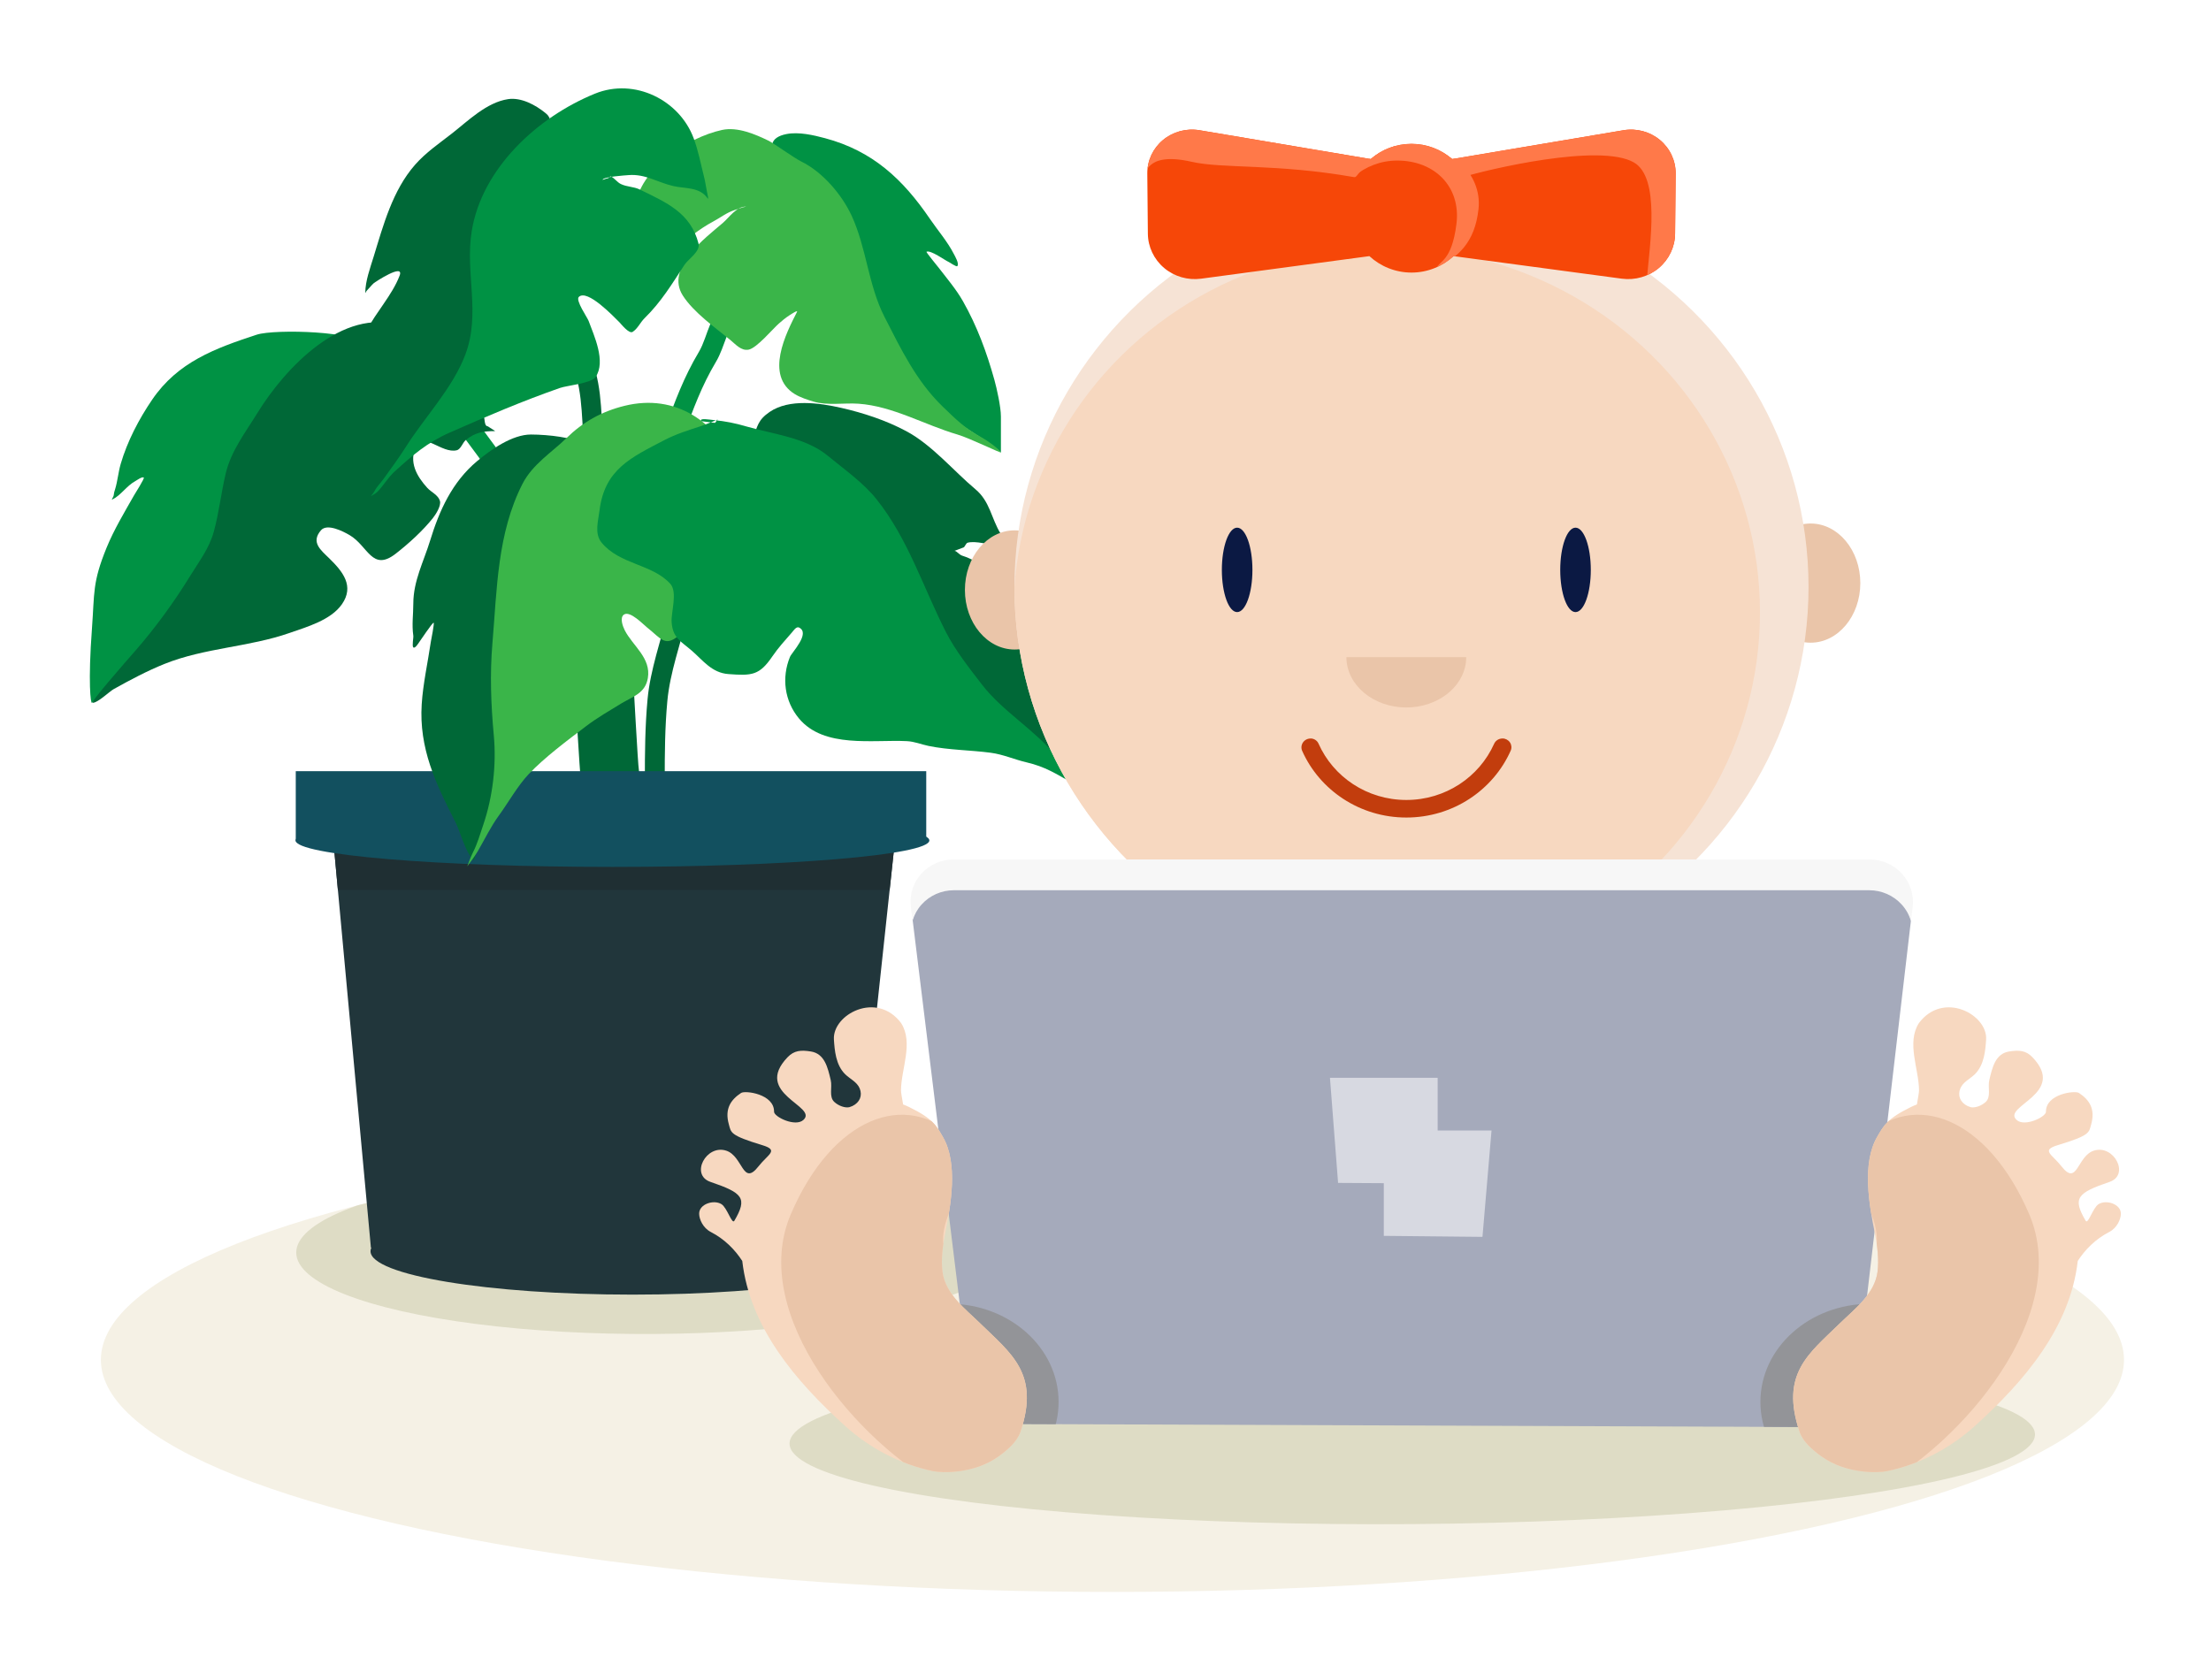 <?xml version="1.0" encoding="UTF-8" standalone="no"?>
<svg
   xmlns:dc="http://purl.org/dc/elements/1.1/"
   xmlns:cc="http://creativecommons.org/ns#"
   xmlns:rdf="http://www.w3.org/1999/02/22-rdf-syntax-ns#"
   xmlns:svg="http://www.w3.org/2000/svg"
   xmlns="http://www.w3.org/2000/svg"
   id="svg278"
   viewBox="0 0 1e3 760"
   version="1.1"
   height="760"
   width="1e3">
  <defs
     id="defs32">
    <clipPath
       id="_clip1-1">
      <ellipse
         id="ellipse2"
         ry="53.18"
         rx="243.7"
         cy="554.5"
         cx="1698" />
    </clipPath>
    <clipPath
       id="_clip2-7">
      <path
         id="path5"
         d="m1748 595c2.9-17.45 10.74-38.69 23.31-61.88 26.46-48.85 75.07-112.1 98.88-173.4 6.88-17.62 12.61-38.16 10.32-56.68-1.4-11.39-5.86-22.23-18.69-27.24-21-7.562-31.91-30.75-24.34-51.74 7.56-21 30.74-31.9 51.74-24.34 37.6 12.41 58.54 37.94 69.61 68.01 13.55 36.75 8.28 83.5-4.54 122.3-5.76 17.42-13.23 35.03-21.55 52.6-18.34 38.73-41.43 76.96-59.82 110.7-9.77 17.93-18.56 33.75-22.38 46.9 22.69-2.025 38.99-3.256 51.9-3.792 14.8-0.614 24.23-0.067 34.49-1.731 13.83-2.245 28.78-6.394 58.43-16.45 9.79-3.177 37.62-15.81 55.1-41.61 12.3-18.16 20.57-41.3 15.04-71.33-1.44-4.709 1.21-9.703 5.92-11.14s9.71 1.213 11.15 5.922c15.75 36.07 11.37 67.64 1.1 93.99-10.29 26.37-28.38 46.4-43.59 59.51 17.93-1.726 34.77-2.321 45.54-0.901 19.84 2.616 32.42 11.76 39.32 18.99 11.38 11.92 18.52 24.91 19.02 63.23 0.66 52-16.85 95.2-187.1 112.5-32.25 3.285-96.52-1.278-124.4-10.76-16.42-5.586-32.63-14.41-46.57-28.01-30.13-5.652-73.58-22.36-93.82-47.24-19.04-23.4-26.5-51.25-9.61-82.96 13.24-24.84 27.83-35.36 44.09-40.22 6.46-1.928 13.48-3.07 21.41-3.205z" />
    </clipPath>
    <clipPath
       id="_clip3-4">
      <path
         id="path8"
         d="m1628 466.6c-0.39 1.475-4.26 8.606-5.97 10.24-1.15 1.094-6.61 5.521-7.6 5.975-5.16 2.357-10.99 2.825-16.56 2.041-3.05-0.429-6.04-1.226-8.92-2.308-2.13-0.801-4.2-1.76-6.2-2.859-1.52-0.84-3-1.763-4.42-2.762-1.16-0.808-2.27-1.667-3.35-2.575-0.9-0.761-1.77-1.556-2.6-2.386-4.46-4.42-8.06-9.919-9.48-16.1-0.29-1.262-0.49-2.546-0.6-3.837-0.1-1.265-0.11-2.538-0.04-3.805 0.05-0.924 0.15-1.845 0.3-2.76 1.06-6.821 4.45-13.09 8.71-18.44 0.79-0.995 1.62-1.963 2.47-2.904 1.11-1.218 2.27-2.391 3.47-3.52 1.53-1.44 3.12-2.809 4.78-4.104 2.11-1.655 4.32-3.191 6.6-4.597 2.99-1.835 6.11-3.455 9.37-4.759 1.23-0.496 2.49-0.945 3.77-1.316 1.02-0.297 2.06-0.549 3.11-0.754 5.72-1.118 11.88-0.862 17.23 1.592 1.11 0.506 2.16 1.107 3.17 1.786 1.17 0.788 2.29 1.661 3.29 2.651 0.53 0.519 1.03 1.074 1.44 1.689 0.21 0.316 3.58-3.035 3.94-3.393 4.22-4.224 13.79-5.772 17.82-0.405 9.71 12.95-12.54 17.06-10.94 21.87 2.89 8.653 18.16 19.43 25.54 23.12 2.88 1.441 19.97 8.692 19.25 11.55-1.48 5.927-21.61 12.26-29.4 10.7-7.38-1.476-14.5-5.72-21.46-8.506-0.72-0.285-5.11-1.738-6.71-1.155z" />
    </clipPath>
    <clipPath
       id="_clip4-0">
      <path
         id="path11"
         d="m1628 466.6c-0.39 1.475-4.26 8.606-5.97 10.24-1.15 1.094-6.61 5.521-7.6 5.975-5.16 2.357-10.99 2.825-16.56 2.041-3.05-0.429-6.04-1.226-8.92-2.308-2.13-0.801-4.2-1.76-6.2-2.859-1.52-0.84-3-1.763-4.42-2.762-1.16-0.808-2.27-1.667-3.35-2.575-0.9-0.761-1.77-1.556-2.6-2.386-4.46-4.42-8.06-9.919-9.48-16.1-0.29-1.262-0.49-2.546-0.6-3.837-0.1-1.265-0.11-2.538-0.04-3.805 0.05-0.924 0.15-1.845 0.3-2.76 1.06-6.821 4.45-13.09 8.71-18.44 0.79-0.995 1.62-1.963 2.47-2.904 1.11-1.218 2.27-2.391 3.47-3.52 1.53-1.44 3.12-2.809 4.78-4.104 2.11-1.655 4.32-3.191 6.6-4.597 2.99-1.835 6.11-3.455 9.37-4.759 1.23-0.496 2.49-0.945 3.77-1.316 1.02-0.297 2.06-0.549 3.11-0.754 5.72-1.118 11.88-0.862 17.23 1.592 1.11 0.506 2.16 1.107 3.17 1.786 1.17 0.788 2.29 1.661 3.29 2.651 0.53 0.519 1.03 1.074 1.44 1.689 0.21 0.316 3.58-3.035 3.94-3.393 4.22-4.224 13.79-5.772 17.82-0.405 9.71 12.95-12.54 17.06-10.94 21.87 2.89 8.653 18.16 19.43 25.54 23.12 2.88 1.441 19.97 8.692 19.25 11.55-1.48 5.927-21.61 12.26-29.4 10.7-7.38-1.476-14.5-5.72-21.46-8.506-0.72-0.285-5.11-1.738-6.71-1.155z" />
    </clipPath>
    <clipPath
       id="_clip5-2">
      <path
         id="path14"
         d="m1844 120.4c-4.31-1.464-10.22-3.075-17.36-2.908-6.12 0.143-11.53 2.118-16.93 5.2-2.24 1.284-4.76 2.28-6.69 4.054-6.75 6.188-11.54 16.25-11.99 25.12-0.7 13.63 0.21 19.97 1.48 23.52 0.42 1.177 3.01 4.065 4.07 4.772 1.41 0.941 5.38 1.127 6.84 0.862 5.7-1.038 7.85-2.594 15.81-5.18 17.2-5.589 23.68-10.87 33.76-23 4.65-5.602 17.22-6.162 15.93-10.09-2.48-7.523-12.06-17.97-24.92-22.34z" />
    </clipPath>
    <clipPath
       id="_clip6-8">
      <ellipse
         id="ellipse17"
         ry="10.93"
         rx="10.87"
         cy="131.7"
         cx="1802" />
    </clipPath>
    <clipPath
       id="_clip7-0">
      <ellipse
         id="ellipse20"
         ry="8.037"
         rx="1.97"
         cy="113.2"
         cx="1878" />
    </clipPath>
    <clipPath
       id="_clip8-3">
      <ellipse
         id="ellipse23"
         ry="10.93"
         rx="10.87"
         cy="131.7"
         cx="1802" />
    </clipPath>
    <clipPath
       id="_clip9-7">
      <ellipse
         id="ellipse26"
         ry="8.037"
         rx="1.97"
         cy="113.2"
         cx="1878" />
    </clipPath>
    <clipPath
       id="_clip2">
      <path
         id="path29"
         d="m284.6 372h-40.29l2.689 28.16h34.48z" />
    </clipPath>
    <clipPath
       id="_clip1">
      <ellipse
         id="ellipse5"
         ry="54.838"
         rx="237.279"
         cy="552.947"
         cx="667.355" />
    </clipPath>
    <clipPath
       id="_clip2-6">
      <path
         id="path38"
         d="m 284.565,372.039 h -40.293 l 2.689,28.156 h 34.478 z" />
    </clipPath>
    <clipPath
       id="_clip3">
      <ellipse
         cx="800.667"
         cy="228.346"
         rx="63.964"
         ry="53.249"
         id="ellipse106" />
    </clipPath>
    <clipPath
       id="_clip4">
      <path
         d="M 500.029,361.998 557.2,352.15 c 4.35,-0.749 8.808,0.47 12.17,3.33 3.362,2.859 5.283,7.063 5.242,11.476 -0.06,6.55 -0.128,13.961 -0.188,20.506 -0.041,4.499 -2.015,8.762 -5.419,11.704 -3.404,2.941 -7.908,4.277 -12.365,3.666 l -56.154,-7.698 c -3.728,3.49 -8.655,5.614 -14.054,5.614 -5.398,0 -10.325,-2.124 -14.053,-5.614 l -56.154,7.698 c -4.457,0.611 -8.962,-0.725 -12.365,-3.666 -3.404,-2.942 -5.378,-7.205 -5.419,-11.704 -0.06,-6.545 -0.128,-13.956 -0.188,-20.506 -0.041,-4.413 1.879,-8.617 5.242,-11.476 3.362,-2.86 7.82,-4.079 12.17,-3.33 l 57.171,9.848 c 3.67,-3.243 8.416,-5.199 13.596,-5.199 5.181,0 9.926,1.956 13.597,5.199 z"
         id="path137" />
    </clipPath>
    <clipPath
       id="_clip5">
      <path
         d="m 401.188,661.454 c 0.15,-1.37 0.418,-2.65 0.791,-3.742 0.715,-2.096 1.744,-3.296 2.826,-3.296 h 80.147 c 1.089,0 2.126,1.204 2.848,3.308 0.387,1.126 0.663,2.451 0.813,3.871 l -5.193,117.318 -76.807,-0.775 z"
         id="path158" />
    </clipPath>
    <clipPath
       id="_clip6">
      <path
         d="m 762.994,796.67 c 0.441,-2.5 0.705,-4.21 0.705,-4.763 0,-7.271 -4.252,-16.253 -0.047,-23.011 8.14,-11.119 22.974,-2.93 22.442,5.602 -0.232,3.527 -0.566,8.656 -3.773,11.864 -1.576,1.576 -3.954,2.636 -4.833,4.833 -0.971,2.426 -0.052,4.782 2.426,6.008 0.361,0.132 0.71,0.267 1.047,0.401 1.453,0.312 3.61,-0.473 5.014,-1.812 1.853,-1.765 0.615,-4.983 1.179,-7.426 0.998,-4.325 2.032,-9.02 6.599,-9.781 3.344,-0.557 5.625,-0.365 7.793,1.943 11.753,12.509 -10.339,16.722 -5.263,21.429 2.688,2.493 9.806,-1.058 9.785,-2.803 -0.073,-6.082 9.651,-7.332 11.004,-6.418 3.399,2.296 5.564,5.396 4.087,10.734 -0.766,2.766 -0.208,3.716 -11.114,7.078 -5.763,1.776 -1.987,3.053 1.247,7.285 5.296,6.927 5.135,-3.524 10.743,-5.392 6.683,-2.226 12.151,8.261 5.247,10.671 -10.822,3.778 -12.396,5.506 -7.96,13.261 0.802,1.402 2.387,-4.442 4.312,-5.672 2.566,-1.64 7.488,-0.031 7.443,3.289 -0.027,1.907 -1.295,4.839 -3.872,6.204 -4.673,2.475 -8.038,6.017 -10.52,9.901 -2.528,22.628 -17.75,41.031 -34.369,56.372 -8.236,7.602 -18.337,13.038 -29.3,15.388 -2.933,0.628 -13.653,1.041 -21.922,-5.059 -2.924,-2.157 -6.159,-4.982 -7.278,-8.391 -6.51,-19.818 3.091,-26.629 13.391,-36.929 4.886,-4.886 11.69,-10.052 12.647,-17.707 0.505,-4.037 -0.079,-9.035 -0.843,-12.858 -2.011,-10.056 -4.375,-24.121 0.673,-33.092 2.233,-3.969 3.413,-6.334 11.327,-10.281 0.664,-0.332 1.326,-0.62 1.983,-0.868 z"
         id="path185" />
    </clipPath>
    <clipPath
       id="_clip7">
      <path
         d="m 762.994,796.67 c 0.441,-2.5 0.705,-4.21 0.705,-4.763 0,-7.271 -4.252,-16.253 -0.047,-23.011 8.14,-11.119 22.974,-2.93 22.442,5.602 -0.232,3.527 -0.566,8.656 -3.773,11.864 -1.576,1.576 -3.954,2.636 -4.833,4.833 -0.971,2.426 -0.052,4.782 2.426,6.008 0.361,0.132 0.71,0.267 1.047,0.401 1.453,0.312 3.61,-0.473 5.014,-1.812 1.853,-1.765 0.615,-4.983 1.179,-7.426 0.998,-4.325 2.032,-9.02 6.599,-9.781 3.344,-0.557 5.625,-0.365 7.793,1.943 11.753,12.509 -10.339,16.722 -5.263,21.429 2.688,2.493 9.806,-1.058 9.785,-2.803 -0.073,-6.082 9.651,-7.332 11.004,-6.418 3.399,2.296 5.564,5.396 4.087,10.734 -0.766,2.766 -0.208,3.716 -11.114,7.078 -5.763,1.776 -1.987,3.053 1.247,7.285 5.296,6.927 5.135,-3.524 10.743,-5.392 6.683,-2.226 12.151,8.261 5.247,10.671 -10.822,3.778 -12.396,5.506 -7.96,13.261 0.802,1.402 2.387,-4.442 4.312,-5.672 2.566,-1.64 7.488,-0.031 7.443,3.289 -0.027,1.907 -1.295,4.839 -3.872,6.204 -4.673,2.475 -8.038,6.017 -10.52,9.901 -2.528,22.628 -17.75,41.031 -34.369,56.372 -8.236,7.602 -18.337,13.038 -29.3,15.388 -2.933,0.628 -13.653,1.041 -21.922,-5.059 -2.924,-2.157 -6.159,-4.982 -7.278,-8.391 -6.51,-19.818 3.091,-26.629 13.391,-36.929 4.886,-4.886 11.69,-10.052 12.647,-17.707 0.505,-4.037 -0.079,-9.035 -0.843,-12.858 -2.011,-10.056 -4.375,-24.121 0.673,-33.092 2.233,-3.969 3.413,-6.334 11.327,-10.281 0.664,-0.332 1.326,-0.62 1.983,-0.868 z"
         id="path198" />
    </clipPath>
  </defs>
  <g
     id="g1394"
     style="clip-rule:evenodd;fill-rule:evenodd;stroke-linejoin:round;stroke-miterlimit:2"
     transform="matrix(1.355,0,0,1.325,26.182,-5.401)">
    <g
       id="g18"
       transform="matrix(1.423,0,0,1.445,-597.647,-330.658)">
      <ellipse
         id="ellipse3"
         style="fill:#f5f1e5"
         ry="54.838"
         rx="237.279"
         cy="552.947"
         cx="667.355" />
      <clipPath
         id="clipPath1421">
        <ellipse
           id="ellipse1419"
           ry="54.838"
           rx="237.279"
           cy="552.947"
           cx="667.355" />
      </clipPath>
      <g
         id="g16"
         clip-path="url(#_clip1)">
        <g
           id="g10"
           transform="matrix(0.46,-0.003,0.006,0.794,249.514,80.578)">
          <ellipse
             id="ellipse8"
             style="fill:#dedcc5"
             ry="24.875"
             rx="182.587"
             cy="564.875"
             cx="667.355" />
        </g>
        <g
           id="g14"
           transform="matrix(0.8,-0.006,0.006,0.808,200.41,119.243)">
          <ellipse
             id="ellipse12"
             style="fill:#dedcc5"
             ry="24.875"
             rx="182.587"
             cy="564.875"
             cx="667.355" />
        </g>
      </g>
    </g>
    <g
       transform="matrix(1.895,0,0,1.895,-253.979,-556.642)"
       id="Layer2">
      <g
         id="g26"
         transform="translate(-33.961,97.815)">
        <g
           id="g22"
           transform="translate(2.328,-0.761)">
          <path
             id="path20"
             style="fill:#006837"
             d="m 256.545,320.075 c -0.14,-1.096 0.07,-2.245 0.674,-3.27 1.17,-1.989 2.814,-2.444 4.073,-2.54 1.066,-0.081 4.06,-0.129 5.3,3.493 0.028,0.084 0.231,0.698 0.307,1.783 0.192,2.74 0.898,16.902 1.107,18.145 0.475,2.821 -1.43,5.497 -4.251,5.972 -2.821,0.474 -5.496,-1.431 -5.971,-4.251 -0.221,-1.313 -1.023,-16.251 -1.225,-19.142 z" />
        </g>
        <path
           id="path24"
           style="fill:#006837"
           d="m 278.436,295.522 c -0.063,-0.753 0.37,-1.489 1.11,-1.776 0.9,-0.35 1.915,0.096 2.265,0.996 0.107,0.274 0.197,0.79 0.062,1.454 -0.171,0.844 -0.83,2.44 -0.904,2.887 -0.568,3.407 -1.366,6.637 -2.138,9.985 -1.158,5.018 -3.023,10.147 -3.491,15.289 -0.435,4.784 -0.463,9.496 -0.463,14.189 0,0.966 -0.784,1.75 -1.75,1.75 -0.966,0 -1.75,-0.784 -1.75,-1.75 0,-4.798 0.033,-9.615 0.477,-14.506 0.482,-5.298 2.373,-10.589 3.566,-15.759 0.757,-3.277 1.54,-6.439 2.096,-9.773 0.051,-0.302 0.303,-1.047 0.566,-1.816 0.137,-0.401 0.305,-0.993 0.354,-1.17 z" />
      </g>
      <g
         id="g53"
         transform="translate(-33.961,97.815)">
        <g
           id="g30"
           transform="matrix(3.221,0,0,0.448,-585.574,170.347)">
          <rect
             id="rect28"
             style="fill:#12505f"
             height="28.157"
             width="34.478"
             y="372.039"
             x="246.961" />
        </g>
        <g
           id="g34"
           transform="matrix(1.338,0,0,0.469,-326.134,199.859)">
          <ellipse
             id="ellipse32"
             style="fill:#21363b"
             ry="16.663"
             rx="34.497"
             cy="476.875"
             cx="444.951" />
        </g>
        <g
           id="g47"
           transform="matrix(2.454,0,0,2.597,-382.919,-616.429)">
          <path
             id="path36"
             style="fill:#21363b"
             d="m 284.565,372.039 h -40.293 l 2.689,28.156 h 34.478 z" />
          <clipPath
             id="clipPath1440">
            <path
               id="path1438"
               d="m 284.565,372.039 h -40.293 l 2.689,28.156 h 34.478 z" />
          </clipPath>
          <g
             id="g45"
             clip-path="url(#_clip2-6)">
            <g
               id="g43"
               transform="matrix(0.879,0,0,0.203,-61.094,245.529)">
              <rect
                 id="rect41"
                 style="fill:#1f2f33"
                 height="52.298"
                 width="45.834"
                 y="587.345"
                 x="347.362" />
            </g>
          </g>
        </g>
        <g
           id="g51"
           transform="matrix(1.397,0,0,0.229,-276.042,215.553)">
          <ellipse
             id="ellipse49"
             style="fill:#12505f"
             ry="20.842"
             rx="39.955"
             cy="584.907"
             cx="387.768" />
        </g>
      </g>
      <g
         id="g81"
         transform="translate(-33.961,97.815)">
        <path
           id="path55"
           style="fill:#009244"
           d="m 285.198,252.979 c -0.985,0.85 -1.715,2.101 -2.302,3.52 -0.683,1.648 -1.169,3.55 -1.99,4.957 -2.692,4.615 -4.244,8.972 -6.017,13.936 -0.324,0.909 0.15,1.911 1.06,2.236 0.909,0.325 1.912,-0.15 2.236,-1.059 1.698,-4.753 3.167,-8.931 5.744,-13.349 0.761,-1.303 1.291,-2.978 1.88,-4.562 0.443,-1.191 0.881,-2.343 1.677,-3.03 0.731,-0.632 0.812,-1.738 0.181,-2.469 -0.632,-0.731 -1.738,-0.812 -2.469,-0.18 z" />
        <path
           id="path57"
           style="fill:#006837"
           d="m 258.559,260.734 c -0.014,-0.061 -0.025,-0.124 -0.032,-0.187 -0.113,-0.959 0.575,-1.829 1.534,-1.942 0.503,-0.058 1.578,0.012 1.921,1.336 0.059,0.228 0.071,1.544 0.072,1.792 0.126,1.101 0.366,2.264 0.65,3.329 1.431,5.364 0.82,11.02 1.907,16.455 0.19,0.947 -0.426,1.87 -1.373,2.059 -0.947,0.19 -1.869,-0.425 -2.059,-1.372 -1.072,-5.364 -0.445,-10.948 -1.856,-16.24 -0.333,-1.249 -0.611,-2.615 -0.754,-3.903 -0.013,-0.111 -0.011,-1.021 -0.01,-1.327 z m 0.527,0.902 c 0.424,0.409 0.913,0.501 1.382,0.446 -0.523,0.061 -1.021,-0.116 -1.382,-0.446 z" />
        <path
           id="path59"
           style="fill:#009244"
           d="m 236.282,273.559 c -0.793,-0.432 -1.133,-1.409 -0.76,-2.248 0.308,-0.691 0.783,-0.937 1.159,-1.055 0.42,-0.132 0.87,-0.126 1.337,0.094 0.216,0.102 0.485,0.283 0.732,0.589 0.135,0.166 0.437,0.656 0.553,0.845 1.449,0.927 2.468,2.212 3.494,3.649 2.839,3.975 5.692,7.564 7.501,12.268 0.368,0.955 0.682,2.393 1.081,3.775 0.292,1.014 0.576,2.019 1.111,2.554 0.683,0.683 0.683,1.792 0,2.475 -0.683,0.683 -1.792,0.683 -2.475,0 -0.722,-0.722 -1.303,-1.887 -1.739,-3.21 -0.499,-1.516 -0.828,-3.256 -1.245,-4.338 -1.697,-4.415 -4.417,-7.759 -7.082,-11.489 -0.785,-1.099 -1.512,-2.126 -2.651,-2.81 -0.239,-0.143 -0.496,-0.368 -0.726,-0.667 -0.082,-0.108 -0.191,-0.274 -0.29,-0.432 z m 2.375,-0.699 -0.005,0.01 z m 0.028,-0.052 c 0.012,-0.023 0.023,-0.047 0.034,-0.073 z" />
        <path
           id="path61"
           style="fill:#006837"
           d="m 262.693,277.945 c 0.871,0.284 -2.912,-0.604 -6.329,-1.175 -1.448,-0.242 -3.504,-0.405 -5.055,-0.405 -3.292,0 -7.069,2.73 -9.495,4.809 -4.396,3.768 -6.639,8.895 -8.262,14.304 -1.129,3.764 -2.959,7.277 -2.959,11.344 0,1.992 -0.285,3.804 0,5.796 0.051,0.355 -0.257,1.84 0,2.096 0.288,0.289 0.914,-0.766 0.986,-0.863 0.254,-0.338 2.341,-3.576 2.59,-3.576 0.182,0 -0.465,3.257 -0.493,3.453 -0.523,3.655 -1.374,7.546 -1.603,11.221 -0.498,7.956 2.456,14.283 5.918,21.209 0.932,1.863 1.754,5.453 3.207,6.905 0.147,0.148 0.36,-0.947 0.369,-0.986 0.181,-0.722 0.407,-1.307 0.74,-1.973 0.893,-1.785 1.47,-3.791 2.097,-5.672 2.155,-6.466 3.452,-12.734 3.452,-19.606 0,-6.456 -1.016,-12.85 -1.726,-19.237 -0.573,-5.16 1.238,-12.062 2.589,-17.016 0.77,-2.822 2.545,-5.011 4.563,-7.029 0.562,-0.562 9.411,-3.599 9.411,-3.599 z" />
        <path
           id="path63"
           style="fill:#3ab549"
           d="m 267.74,286.238 c -0.153,-0.04 2.387,-0.872 2.929,-0.872 2.443,0 4.352,0.095 6.658,0.864 2.445,0.815 4.559,3.325 6.289,5.055 0.219,0.219 1.126,2.705 1.356,2.59 1.241,-0.62 2.223,-3.664 2.713,-4.809 1.004,-2.342 0.567,-4.781 -0.37,-7.029 -3.289,-7.895 -10.469,-13.105 -19.483,-10.851 -4.077,1.019 -7.38,2.942 -10.234,5.795 -2.592,2.592 -6.004,4.733 -7.769,8.262 -4.46,8.92 -4.492,19.016 -5.302,28.731 -0.463,5.561 -0.258,11.094 0.247,16.647 0.475,5.229 -0.184,11.033 -1.85,16.03 -0.574,1.723 -1.023,3.403 -1.85,5.056 -0.396,0.792 -0.986,2.466 -0.986,2.466 0,0 1.306,-1.762 1.849,-2.713 1.209,-2.114 2.28,-4.424 3.7,-6.412 1.708,-2.391 3.317,-5.384 5.302,-7.522 2.806,-3.021 6.848,-6.093 10.111,-8.631 1.917,-1.491 4.123,-2.793 6.166,-4.069 1.983,-1.24 4.224,-1.791 4.686,-4.563 0.608,-3.648 -2.654,-5.801 -4.07,-8.632 -0.324,-0.648 -0.938,-2.293 -0.123,-2.836 1.077,-0.718 3.416,1.821 4.069,2.343 2.517,2.014 3.203,3.827 6.042,0.987 0.396,-0.395 0.889,-0.791 1.234,-1.233 0.753,-0.968 1.366,-1.956 1.849,-3.083 1.036,-2.417 3.757,-6.799 3.083,-9.495 -0.543,-2.174 -3.157,-5.146 -5.056,-6.412 -2.36,-1.574 -5.738,-4.05 -8.385,-4.932 -0.451,-0.151 -2.272,0.194 -2.589,-0.124 -0.224,-0.223 -1.373,-1.356 -0.124,-1.356" />
        <path
           id="path65"
           style="fill:#009244"
           d="m 334.092,273.118 c 0,-1.699 -0.703,-4.971 -1.152,-6.618 -1.344,-4.929 -3.048,-9.678 -5.549,-14.18 -1.166,-2.099 -2.812,-4.079 -4.193,-5.919 -0.2,-0.267 -2.324,-2.907 -2.219,-2.96 0.743,-0.371 3.259,1.556 3.946,1.85 0.147,0.063 1.313,0.906 1.479,0.74 0.412,-0.412 -0.439,-1.865 -0.616,-2.22 -1.095,-2.191 -2.841,-4.261 -4.193,-6.289 -4.771,-7.157 -10.086,-12.257 -18.496,-14.55 -2.026,-0.553 -4.618,-1.173 -6.782,-0.74 -2.901,0.58 -3.308,2.437 -1.233,4.809 2.737,3.128 6.988,4.614 9.495,7.892 5.039,6.589 6.5,16.354 8.631,24.169 0.332,1.217 1.194,2.174 1.85,3.206 2.749,4.32 6.498,7.146 10.235,10.851 1.902,1.886 6.608,4.325 8.797,6.441" />
        <path
           id="path67"
           style="fill:#3ab549"
           d="m 298.906,227.164 c -1.165,-0.582 -4.958,-3.342 -5.672,-3.699 -2.363,-1.182 -5.522,-2.582 -8.262,-1.973 -6.127,1.362 -14.602,7.055 -15.29,13.934 -0.265,2.649 -0.065,10.396 4.439,9.495 1.159,-0.232 1.722,-1.422 2.59,-2.096 2.187,-1.701 4.221,-3.48 6.658,-4.809 1.324,-0.722 2.383,-1.617 3.823,-2.097 0.495,-0.165 0.985,-0.328 1.48,-0.493 0.16,-0.053 0.662,-0.123 0.493,-0.123 -1.695,0 -2.954,1.983 -4.069,2.959 -3.075,2.691 -10.151,8.076 -7.029,13.071 1.893,3.028 5.675,5.757 8.385,8.015 0.885,0.738 1.882,1.991 3.206,1.726 1.441,-0.288 4.241,-3.73 5.303,-4.685 0.623,-0.561 1.152,-1.015 1.849,-1.48 0.413,-0.275 1.579,-1.061 1.357,-0.617 -1.915,3.829 -5.735,11.445 -0.37,14.798 0.931,0.582 2.279,1.041 3.329,1.356 2.43,0.729 5.363,0.189 7.892,0.37 6.008,0.429 11.646,3.818 17.417,5.549 2.239,0.672 7.862,3.516 7.652,3.213 -0.447,-0.644 -1.945,-1.868 -3.542,-2.783 -2.858,-1.637 -4.148,-2.928 -6.73,-5.486 -4.628,-4.585 -7.321,-10.326 -10.235,-16.153 -2.855,-5.711 -3.163,-12.459 -5.795,-18.25 -1.714,-3.771 -5.101,-7.853 -8.879,-9.742 z" />
        <path
           id="path69"
           style="fill:#009244"
           d="m 221.267,260.204 c 0.201,-2.411 -15.049,-2.901 -18.262,-1.824 -7.373,2.472 -13.895,4.929 -18.407,11.696 -2.348,3.522 -4.386,7.523 -5.548,11.591 -0.428,1.496 -0.541,3.077 -0.987,4.563 -0.175,0.584 -0.172,0.515 -0.247,1.109 -0.032,0.258 -0.479,0.857 -0.246,0.74 1.536,-0.768 2.5,-2.457 4.069,-3.329 0.228,-0.127 1.22,-0.876 1.48,-0.617 0.154,0.155 -1.564,2.914 -1.727,3.206 -1.672,3.011 -3.528,6.171 -4.809,9.372 -2.547,6.368 -2.125,8.145 -2.594,14.597 -0.713,9.796 -0.222,13.616 0,13.394 1.047,-1.047 3.668,-3.486 4.567,-4.686 1.767,-2.355 3.743,-4.679 5.673,-6.905 3.114,-3.593 6.819,-6.562 9.618,-10.481 5.03,-7.043 9.308,-14.626 13.934,-21.949 3.1,-4.909 12.987,-14.492 13.486,-20.477 z" />
        <path
           id="path71"
           style="fill:#006837"
           d="m 243.72,274.889 c -0.708,-0.05 -0.444,-1.36 -0.796,-1.977 -1.14,-1.995 -2.526,-3.935 -4.069,-5.672 -1.422,-1.599 -4.237,-2.135 -6.166,-2.836 -2.373,-0.863 -2.018,-6.861 -4.403,-7.656 -10.098,-3.366 -20.247,7.555 -25.191,15.794 -2.08,3.466 -4.609,6.777 -5.549,10.852 -0.801,3.472 -1.179,7.039 -2.096,10.481 -0.802,3.006 -2.609,5.374 -4.193,8.015 -2.806,4.676 -6.184,9.414 -9.741,13.564 -1.71,1.995 -7.925,9.248 -7.399,9.248 0.913,0 2.913,-2.016 3.699,-2.466 2.876,-1.643 5.933,-3.307 9.002,-4.562 7.038,-2.88 14.858,-3.017 21.949,-5.549 3.087,-1.103 7.295,-2.316 9.248,-5.179 2.236,-3.278 0.149,-5.894 -2.219,-8.262 -1.519,-1.519 -3.286,-2.888 -1.48,-5.056 1.088,-1.305 3.914,0.179 5.056,0.863 3.261,1.957 3.956,6.676 8.138,3.33 2.314,-1.851 4.721,-4.08 6.536,-6.412 0.486,-0.626 1.484,-2.202 1.233,-3.083 -0.308,-1.078 -1.538,-1.576 -2.22,-2.343 -1.878,-2.113 -3.303,-4.672 -1.973,-7.522 1.255,-2.688 4.528,1.396 7.152,0.74 0.733,-0.183 1.04,-1.38 1.603,-1.85 1.657,-1.381 3.104,-1.603 5.179,-1.603" />
        <path
           id="path73"
           style="fill:#006837"
           d="m 327.491,296.717 c 0.26,-0.068 0.416,-0.782 0.763,-0.869 1.398,-0.35 3.734,0.327 5.179,0.616 0.879,0.176 1.898,0.514 2.713,0.864 0.356,0.152 0.986,0.616 0.986,0.616 0,0 -0.508,-0.878 -0.863,-1.233 -0.872,-0.872 -1.561,-1.368 -2.219,-2.466 -1.665,-2.774 -1.87,-5.813 -4.44,-8.015 -3.905,-3.348 -7.634,-7.987 -12.207,-10.482 -3.542,-1.931 -7.546,-3.287 -11.468,-4.192 -3.798,-0.877 -9.131,-1.673 -12.578,0.74 -2.121,1.485 -2.131,2.6 -2.959,4.809 -0.188,0.502 -1.242,0.977 -0.863,1.356 0.383,0.384 1.705,0.466 2.219,0.74 2.578,1.375 5.452,2.426 7.855,4.09 2.49,1.724 4.093,4.831 5.586,7.378 1.968,3.357 2.68,7.215 4.563,10.604 2.232,4.018 5.35,7.366 8.138,10.975 1.803,2.333 3.197,4.923 5.302,7.029 2.28,2.279 4.386,4.889 6.906,6.905 2.654,2.123 5.952,3.486 8.385,5.919 1.633,1.633 3.285,3.21 5.179,4.562 0.837,0.599 2.205,1.131 2.836,1.973 0.634,0.845 2.6,3.453 3.823,3.453 0.452,0 -0.038,-0.906 0,-1.357 0.063,-0.762 0.123,-1.455 0.123,-2.219 0,-3.933 -0.449,-8.028 -0.863,-11.961 -1.028,-9.766 -8.853,-15.987 -14.921,-22.812 -2.221,-2.499 -4.159,-4.469 -7.398,-5.549 -0.544,-0.181 -0.97,-0.863 -1.357,-0.863" />
        <path
           id="path75"
           style="fill:#009244"
           d="m 281.315,273.96 c -0.43,-0.638 1.535,-0.261 2.301,-0.185 1.939,0.194 3.667,0.546 5.549,1.11 4.688,1.407 10.511,1.989 14.427,5.302 2.97,2.513 6.245,4.824 8.632,7.892 5.556,7.143 8.215,15.938 12.207,23.922 1.643,3.285 4.091,6.441 6.289,9.372 3.686,4.914 9.431,8.232 13.194,13.071 1.091,1.401 2.633,2.673 4.07,3.699 0.138,0.099 2.428,2.054 2.343,2.096 -0.85,0.425 -3.033,-0.721 -3.7,-1.11 -2.853,-1.664 -4.764,-2.925 -8.015,-3.699 -2.113,-0.503 -4.116,-1.43 -6.289,-1.726 -3.615,-0.493 -7.419,-0.485 -10.974,-1.233 -1.316,-0.277 -2.456,-0.795 -3.823,-0.863 -6.008,-0.301 -14.573,1.329 -18.99,-4.07 -2.578,-3.152 -3.09,-7.378 -1.603,-11.097 0.337,-0.843 3.664,-4.272 1.603,-5.303 -0.487,-0.244 -1.001,0.594 -1.233,0.863 -1.186,1.385 -2.424,2.774 -3.452,4.316 -2.296,3.444 -3.588,3.528 -7.769,3.206 -2.908,-0.223 -4.46,-2.457 -6.412,-4.192 -1.947,-1.731 -3.382,-2.278 -3.576,-5.179 -0.118,-1.774 1.093,-5.399 -0.246,-6.906 -3.176,-3.572 -8.883,-3.427 -12.085,-7.398 -1.318,-1.636 -0.594,-3.925 -0.37,-5.796 0.893,-7.442 5.562,-9.551 11.468,-12.701 2.006,-1.069 4.141,-1.75 6.289,-2.466 1.05,-0.35 3.083,-1.233 3.083,-1.233 0,0 -0.358,0.391 -0.494,0.617" />
        <path
           id="path77"
           style="fill:#006837"
           d="m 254.58,220.506 c -0.078,-0.014 0.007,-0.992 -0.018,-1.113 -0.084,-0.421 -0.42,-0.72 -0.74,-0.987 -1.706,-1.421 -4.239,-2.819 -6.535,-2.466 -3.781,0.582 -7.042,3.908 -9.865,6.166 -2.274,1.819 -4.614,3.431 -6.535,5.672 -3.945,4.602 -5.579,10.868 -7.275,16.524 -0.605,2.014 -1.48,4.421 -1.48,6.535 0,0.148 0.142,-0.265 0.247,-0.37 0.302,-0.303 0.85,-1.006 1.233,-1.356 0.219,-0.202 5.45,-3.726 4.562,-1.357 -1.323,3.528 -4.125,6.523 -5.795,9.865 -1.212,2.423 -1.11,5.276 -1.11,7.892 0,4.494 0.298,8.734 0.616,13.194 0.165,2.305 0.116,4.641 0.494,6.905 0.06,0.361 -0.022,1.458 0.246,1.727 0.489,0.488 1.423,-1.257 1.48,-1.357 1.455,-2.547 2.876,-4.609 4.809,-6.905 2.736,-3.249 4.83,-6.877 7.398,-10.235 4.916,-6.428 9.449,-12.464 13.318,-19.606 3.624,-6.69 8.374,-16.946 6.782,-24.909 -0.377,-1.886 -1.726,-3.348 -1.726,-5.302" />
        <path
           id="path79"
           style="fill:#009244"
           d="m 264.799,230.188 c -0.009,0.23 0.409,-0.417 0.615,-0.314 0.611,0.306 1.079,1.033 1.726,1.357 1.072,0.536 2.282,0.462 3.329,0.986 4.723,2.361 8.974,4.204 10.358,9.742 0.358,1.429 -1.816,2.801 -2.466,3.822 -2.19,3.442 -4.121,6.711 -7.029,9.618 -0.766,0.767 -1.198,1.868 -2.096,2.467 -0.657,0.437 -2.086,-1.47 -2.343,-1.727 -0.99,-0.99 -5.656,-6.058 -7.152,-4.562 -0.615,0.615 1.505,3.695 1.727,4.316 0.935,2.62 3.107,7.3 1.233,10.111 -0.77,1.154 -5,1.513 -6.289,1.973 -6.575,2.348 -12.999,5.153 -19.36,8.015 -4.015,1.807 -6.593,4.105 -9.741,7.029 -1.214,1.126 -2.029,2.645 -3.083,3.699 -0.314,0.314 -1.11,0.74 -1.11,0.74 0,0 0.459,-0.547 0.617,-0.863 0.419,-0.838 1.07,-1.459 1.603,-2.22 1.336,-1.908 2.72,-3.815 3.946,-5.795 3.365,-5.436 8.243,-10.571 10.481,-16.647 2.724,-7.394 -0.074,-14.7 1.11,-22.196 1.782,-11.284 11.535,-20.549 21.702,-24.785 7.009,-2.92 14.899,1.173 17.387,8.015 0.856,2.354 1.251,4.633 1.85,7.029 0.219,0.876 0.319,1.721 0.493,2.589 0.081,0.405 0.352,1.577 0.123,1.233 -1.393,-2.09 -3.958,-1.729 -6.042,-2.219 -2.773,-0.653 -4.915,-2.221 -7.892,-1.973 -0.49,0.041 -4.562,0.297 -4.562,0.863" />
      </g>
    </g>
    <g
       id="g209"
       transform="translate(-190,-249)">
      <g
         transform="translate(155.33,-58.054)"
         id="g133">
        <g
           transform="matrix(1,0,0,1.512,-28.588,-265.636)"
           id="g98">
          <ellipse
             cx="382.607"
             cy="514.671"
             rx="16.596"
             ry="13.457"
             style="fill:#eac5a9"
             id="ellipse96" />
        </g>
        <g
           transform="matrix(1,0,0,1.512,237.099,-267.971)"
           id="g102">
          <ellipse
             cx="382.607"
             cy="514.671"
             rx="16.596"
             ry="13.457"
             style="fill:#eac5a9"
             id="ellipse100" />
        </g>
        <g
           transform="matrix(2.072,0,0,2.507,-1172.5,-60.94)"
           id="g115">
          <ellipse
             cx="800.667"
             cy="228.346"
             rx="63.964"
             ry="53.249"
             style="fill:#f6e3d5"
             id="ellipse104" />
          <clipPath
             id="clipPath1471">
            <ellipse
               cx="800.667"
               cy="228.346"
               rx="63.964"
               ry="53.249"
               id="ellipse1469" />
          </clipPath>
          <g
             clip-path="url(#_clip3)"
             id="g113">
            <g
               transform="matrix(0.94,0,0,0.934,44.056,18.554)"
               id="g111">
              <ellipse
                 cx="800.667"
                 cy="228.346"
                 rx="63.964"
                 ry="53.249"
                 style="fill:#f7d8c0"
                 id="ellipse109" />
            </g>
          </g>
        </g>
        <g
           transform="translate(-3.281,-5.52)"
           id="g119">
          <ellipse
             cx="431.573"
             cy="511.218"
             rx="5.102"
             ry="14.412"
             style="fill:#0b1943"
             id="ellipse117" />
        </g>
        <g
           transform="translate(109.665,-5.52)"
           id="g123">
          <ellipse
             cx="431.573"
             cy="511.218"
             rx="5.102"
             ry="14.412"
             style="fill:#0b1943"
             id="ellipse121" />
        </g>
        <g
           transform="matrix(1,0,0,0.862,303.39,46.679)"
           id="g127">
          <path
             d="m 201.272,569.103 c -1.025,10.048 -9.549,17.899 -19.898,17.899 -11.038,0 -20,-8.933 -20,-19.937 h 40.001 z"
             style="fill:#eac5a9"
             id="path125" />
        </g>
        <g
           transform="matrix(1.75,0,0,1.784,-903.291,84.813)"
           id="g131">
          <path
             d="m 811.513,268.185 c 0.572,0 1.105,0.281 1.422,0.748 0.316,0.467 0.373,1.058 0.151,1.575 -3.335,7.535 -10.999,12.81 -19.91,12.81 -8.891,0 -16.542,-5.251 -19.872,-12.767 -0.225,-0.523 -0.169,-1.122 0.151,-1.596 0.32,-0.473 0.861,-0.758 1.44,-0.758 10e-4,-0.012 0.003,-0.012 0.004,-0.012 0.67,10e-4 1.275,0.394 1.536,0.999 2.798,6.341 9.246,10.772 16.741,10.772 7.481,0 13.918,-4.415 16.734,-10.733 0.272,-0.626 0.899,-1.032 1.592,-1.032 0.004,-0.006 0.007,-0.006 0.011,-0.006 z"
             style="fill:#c23d0d"
             id="path129" />
        </g>
      </g>
      <g
         transform="translate(155.38,-54.61)"
         id="g154">
        <path
           d="M 500.029,361.998 557.2,352.15 c 4.35,-0.749 8.808,0.47 12.17,3.33 3.362,2.859 5.283,7.063 5.242,11.476 -0.06,6.55 -0.128,13.961 -0.188,20.506 -0.041,4.499 -2.015,8.762 -5.419,11.704 -3.404,2.941 -7.908,4.277 -12.365,3.666 l -56.154,-7.698 c -3.728,3.49 -8.655,5.614 -14.054,5.614 -5.398,0 -10.325,-2.124 -14.053,-5.614 l -56.154,7.698 c -4.457,0.611 -8.962,-0.725 -12.365,-3.666 -3.404,-2.942 -5.378,-7.205 -5.419,-11.704 -0.06,-6.545 -0.128,-13.956 -0.188,-20.506 -0.041,-4.413 1.879,-8.617 5.242,-11.476 3.362,-2.86 7.82,-4.079 12.17,-3.33 l 57.171,9.848 c 3.67,-3.243 8.416,-5.199 13.596,-5.199 5.181,0 9.926,1.956 13.597,5.199 z"
           style="fill:#f64708"
           id="path135" />
        <clipPath
           id="clipPath1489">
          <path
             d="M 500.029,361.998 557.2,352.15 c 4.35,-0.749 8.808,0.47 12.17,3.33 3.362,2.859 5.283,7.063 5.242,11.476 -0.06,6.55 -0.128,13.961 -0.188,20.506 -0.041,4.499 -2.015,8.762 -5.419,11.704 -3.404,2.941 -7.908,4.277 -12.365,3.666 l -56.154,-7.698 c -3.728,3.49 -8.655,5.614 -14.054,5.614 -5.398,0 -10.325,-2.124 -14.053,-5.614 l -56.154,7.698 c -4.457,0.611 -8.962,-0.725 -12.365,-3.666 -3.404,-2.942 -5.378,-7.205 -5.419,-11.704 -0.06,-6.545 -0.128,-13.956 -0.188,-20.506 -0.041,-4.413 1.879,-8.617 5.242,-11.476 3.362,-2.86 7.82,-4.079 12.17,-3.33 l 57.171,9.848 c 3.67,-3.243 8.416,-5.199 13.596,-5.199 5.181,0 9.926,1.956 13.597,5.199 z"
             id="path1487" />
        </clipPath>
        <g
           clip-path="url(#_clip4)"
           id="g152">
          <g
             transform="translate(-371.992,154.994)"
             id="g142">
            <path
               d="m 874.828,204.927 c -0.7,0.219 1.39,-2.465 0.78,-2.058 -9.012,6.007 -6.424,12.303 -0.138,10.316 8.359,-2.642 45.827,-11.729 57.184,-5.04 8.859,5.217 5.373,27.592 4.342,39.838 -0.866,10.28 16.449,-6.761 18.255,-12.179 3.682,-11.045 -0.568,-23.1 -4.79,-33.235 -1.881,-4.514 -3.604,-9.586 -8.384,-11.976 -3.699,-1.85 -9.41,-0.365 -13.174,0.299 -9.526,1.681 -17.915,1.98 -27.247,5.09 -7.21,2.403 -14.209,4.75 -21.557,6.587 -1.567,0.392 -6.288,-0.152 -6.288,2.395"
               style="fill:#ff7949"
               id="path140-7" />
          </g>
          <g
             transform="matrix(1.238,0,0,1.108,-579.821,130.218)"
             id="g146-5">
            <path
               d="m 845.733,214.58 c 3.089,-6.06 8.931,-10.143 15.621,-10.143 9.933,0 19.027,9.06 17.997,20.086 -0.992,10.618 -5.643,14.86 -11.408,18.364 0.831,-2.379 4.181,-2.134 5.451,-13.694 1.263,-11.508 -5.892,-19.549 -15.946,-19.549 -4.463,0 -8.552,1.854 -11.715,4.936 z"
               style="fill:#ff7949"
               id="path144" />
          </g>
          <g
             transform="translate(-371.992,154.994)"
             id="g150">
            <path
               d="m 785.243,195.714 c -19.628,-1.957 -18.472,8.077 -16.17,14.133 1.655,4.354 -0.861,-5.846 15.95,-1.92 10.381,2.425 28.215,0.571 54.272,5.247 1.457,0.261 1.118,-3.904 12.697,-9.728 8.984,-4.518 -17.32,1.105 -23.65,-0.082 -11.614,-2.177 -31.311,-6.475 -43.099,-7.65 z"
               style="fill:#ff7949"
               id="path148-3" />
          </g>
        </g>
      </g>
      <g
         transform="translate(493.184,-147.695)"
         id="g181">
        <g
           transform="matrix(3.812,0,0,1.476,-1547.23,-261.626)"
           id="g175">
          <path
             d="m 401.188,661.454 c 0.15,-1.37 0.418,-2.65 0.791,-3.742 0.715,-2.096 1.744,-3.296 2.826,-3.296 h 80.147 c 1.089,0 2.126,1.204 2.848,3.308 0.387,1.126 0.663,2.451 0.813,3.871 l -5.193,117.318 -76.807,-0.775 z"
             style="fill:#a5aabb"
             id="path156" />
          <clipPath
             id="clipPath1502">
            <path
               d="m 401.188,661.454 c 0.15,-1.37 0.418,-2.65 0.791,-3.742 0.715,-2.096 1.744,-3.296 2.826,-3.296 h 80.147 c 1.089,0 2.126,1.204 2.848,3.308 0.387,1.126 0.663,2.451 0.813,3.871 l -5.193,117.318 -76.807,-0.775 z"
               id="path1500" />
          </clipPath>
          <g
             clip-path="url(#_clip5)"
             id="g173">
            <g
               transform="matrix(0.262,0,0,0.677,237.633,443.563)"
               id="g163">
              <ellipse
                 cx="636.389"
                 cy="486.71"
                 rx="36.668"
                 ry="33.54"
                 style="fill:#939498"
                 id="ellipse161" />
            </g>
            <g
               transform="matrix(0.262,0,0,0.677,318.301,443.563)"
               id="g167">
              <ellipse
                 cx="636.389"
                 cy="486.71"
                 rx="36.668"
                 ry="33.54"
                 style="fill:#939498"
                 id="ellipse165" />
            </g>
            <g
               transform="matrix(0.262,0,0,0.677,371.627,114.113)"
               id="g171">
              <path
                 d="m 288.323,880.6 h 18 l -3.029,36.341 -32.971,-0.341 v -18 l -15.284,-0.095 -2.716,-35.905 h 36 z"
                 style="fill:#d7d9e1"
                 id="path169" />
            </g>
          </g>
        </g>
        <g
           transform="matrix(3.812,0,0,1.561,-1547.23,-327.33)"
           id="g179">
          <path
             d="m 401.188,667.802 -0.152,-3.09 c -0.128,-2.612 0.208,-5.234 0.922,-7.202 0.715,-1.968 1.741,-3.094 2.818,-3.094 h 80.204 c 1.085,0 2.118,1.13 2.84,3.107 0.722,1.977 1.064,4.612 0.941,7.245 l -0.148,3.168 c -0.15,-1.343 -0.426,-2.597 -0.813,-3.662 -0.722,-1.99 -1.759,-3.129 -2.848,-3.129 h -80.147 c -1.082,0 -2.111,1.135 -2.826,3.117 -0.373,1.033 -0.641,2.244 -0.791,3.54 z"
             style="fill:#f7f7f7"
             id="path177" />
        </g>
      </g>
      <g
         transform="translate(47.527,-166.508)"
         id="g194">
        <path
           d="m 762.994,796.67 c 0.441,-2.5 0.705,-4.21 0.705,-4.763 0,-7.271 -4.252,-16.253 -0.047,-23.011 8.14,-11.119 22.974,-2.93 22.442,5.602 -0.232,3.527 -0.566,8.656 -3.773,11.864 -1.576,1.576 -3.954,2.636 -4.833,4.833 -0.971,2.426 -0.052,4.782 2.426,6.008 0.361,0.132 0.71,0.267 1.047,0.401 1.453,0.312 3.61,-0.473 5.014,-1.812 1.853,-1.765 0.615,-4.983 1.179,-7.426 0.998,-4.325 2.032,-9.02 6.599,-9.781 3.344,-0.557 5.625,-0.365 7.793,1.943 11.753,12.509 -10.339,16.722 -5.263,21.429 2.688,2.493 9.806,-1.058 9.785,-2.803 -0.073,-6.082 9.651,-7.332 11.004,-6.418 3.399,2.296 5.564,5.396 4.087,10.734 -0.766,2.766 -0.208,3.716 -11.114,7.078 -5.763,1.776 -1.987,3.053 1.247,7.285 5.296,6.927 5.135,-3.524 10.743,-5.392 6.683,-2.226 12.151,8.261 5.247,10.671 -10.822,3.778 -12.396,5.506 -7.96,13.261 0.802,1.402 2.387,-4.442 4.312,-5.672 2.566,-1.64 7.488,-0.031 7.443,3.289 -0.027,1.907 -1.295,4.839 -3.872,6.204 -4.673,2.475 -8.038,6.017 -10.52,9.901 -2.528,22.628 -17.75,41.031 -34.369,56.372 -8.236,7.602 -18.337,13.038 -29.3,15.388 -2.933,0.628 -13.653,1.041 -21.922,-5.059 -2.924,-2.157 -6.159,-4.982 -7.278,-8.391 -6.51,-19.818 3.091,-26.629 13.391,-36.929 4.886,-4.886 11.69,-10.052 12.647,-17.707 0.505,-4.037 -0.079,-9.035 -0.843,-12.858 -2.011,-10.056 -4.375,-24.121 0.673,-33.092 2.233,-3.969 3.413,-6.334 11.327,-10.281 0.664,-0.332 1.326,-0.62 1.983,-0.868 z"
           style="fill:#f7d8c0"
           id="path183" />
        <clipPath
           id="clipPath1518">
          <path
             d="m 762.994,796.67 c 0.441,-2.5 0.705,-4.21 0.705,-4.763 0,-7.271 -4.252,-16.253 -0.047,-23.011 8.14,-11.119 22.974,-2.93 22.442,5.602 -0.232,3.527 -0.566,8.656 -3.773,11.864 -1.576,1.576 -3.954,2.636 -4.833,4.833 -0.971,2.426 -0.052,4.782 2.426,6.008 0.361,0.132 0.71,0.267 1.047,0.401 1.453,0.312 3.61,-0.473 5.014,-1.812 1.853,-1.765 0.615,-4.983 1.179,-7.426 0.998,-4.325 2.032,-9.02 6.599,-9.781 3.344,-0.557 5.625,-0.365 7.793,1.943 11.753,12.509 -10.339,16.722 -5.263,21.429 2.688,2.493 9.806,-1.058 9.785,-2.803 -0.073,-6.082 9.651,-7.332 11.004,-6.418 3.399,2.296 5.564,5.396 4.087,10.734 -0.766,2.766 -0.208,3.716 -11.114,7.078 -5.763,1.776 -1.987,3.053 1.247,7.285 5.296,6.927 5.135,-3.524 10.743,-5.392 6.683,-2.226 12.151,8.261 5.247,10.671 -10.822,3.778 -12.396,5.506 -7.96,13.261 0.802,1.402 2.387,-4.442 4.312,-5.672 2.566,-1.64 7.488,-0.031 7.443,3.289 -0.027,1.907 -1.295,4.839 -3.872,6.204 -4.673,2.475 -8.038,6.017 -10.52,9.901 -2.528,22.628 -17.75,41.031 -34.369,56.372 -8.236,7.602 -18.337,13.038 -29.3,15.388 -2.933,0.628 -13.653,1.041 -21.922,-5.059 -2.924,-2.157 -6.159,-4.982 -7.278,-8.391 -6.51,-19.818 3.091,-26.629 13.391,-36.929 4.886,-4.886 11.69,-10.052 12.647,-17.707 0.505,-4.037 -0.079,-9.035 -0.843,-12.858 -2.011,-10.056 -4.375,-24.121 0.673,-33.092 2.233,-3.969 3.413,-6.334 11.327,-10.281 0.664,-0.332 1.326,-0.62 1.983,-0.868 z"
             id="path1516" />
        </clipPath>
        <g
           clip-path="url(#_clip6)"
           id="g192">
          <g
             transform="translate(-206.425,424.722)"
             id="g190">
            <path
               d="m 955.797,503.112 c -29.684,16.039 -55.293,-25.341 -38.635,-40.363 5.629,-5.075 33.029,-30.245 36.824,-36.886 8.887,-15.553 -14.279,-30.324 -2.225,-42.378 16.581,-16.581 41.217,-7.257 55.119,25.879 14.44,34.409 -22.667,78.394 -51.083,93.748 z"
               style="fill:#eac5a9"
               id="path188-5" />
          </g>
        </g>
      </g>
      <g
         transform="matrix(-1,0,0,1,1235.12,-166.508)"
         id="g207">
        <path
           d="m 762.994,796.67 c 0.441,-2.5 0.705,-4.21 0.705,-4.763 0,-7.271 -4.252,-16.253 -0.047,-23.011 8.14,-11.119 22.974,-2.93 22.442,5.602 -0.232,3.527 -0.566,8.656 -3.773,11.864 -1.576,1.576 -3.954,2.636 -4.833,4.833 -0.971,2.426 -0.052,4.782 2.426,6.008 0.361,0.132 0.71,0.267 1.047,0.401 1.453,0.312 3.61,-0.473 5.014,-1.812 1.853,-1.765 0.615,-4.983 1.179,-7.426 0.998,-4.325 2.032,-9.02 6.599,-9.781 3.344,-0.557 5.625,-0.365 7.793,1.943 11.753,12.509 -10.339,16.722 -5.263,21.429 2.688,2.493 9.806,-1.058 9.785,-2.803 -0.073,-6.082 9.651,-7.332 11.004,-6.418 3.399,2.296 5.564,5.396 4.087,10.734 -0.766,2.766 -0.208,3.716 -11.114,7.078 -5.763,1.776 -1.987,3.053 1.247,7.285 5.296,6.927 5.135,-3.524 10.743,-5.392 6.683,-2.226 12.151,8.261 5.247,10.671 -10.822,3.778 -12.396,5.506 -7.96,13.261 0.802,1.402 2.387,-4.442 4.312,-5.672 2.566,-1.64 7.488,-0.031 7.443,3.289 -0.027,1.907 -1.295,4.839 -3.872,6.204 -4.673,2.475 -8.038,6.017 -10.52,9.901 -2.528,22.628 -17.75,41.031 -34.369,56.372 -8.236,7.602 -18.337,13.038 -29.3,15.388 -2.933,0.628 -13.653,1.041 -21.922,-5.059 -2.924,-2.157 -6.159,-4.982 -7.278,-8.391 -6.51,-19.818 3.091,-26.629 13.391,-36.929 4.886,-4.886 11.69,-10.052 12.647,-17.707 0.505,-4.037 -0.079,-9.035 -0.843,-12.858 -2.011,-10.056 -4.375,-24.121 0.673,-33.092 2.233,-3.969 3.413,-6.334 11.327,-10.281 0.664,-0.332 1.326,-0.62 1.983,-0.868 z"
           style="fill:#f7d8c0"
           id="path196" />
        <clipPath
           id="clipPath1527">
          <path
             d="m 762.994,796.67 c 0.441,-2.5 0.705,-4.21 0.705,-4.763 0,-7.271 -4.252,-16.253 -0.047,-23.011 8.14,-11.119 22.974,-2.93 22.442,5.602 -0.232,3.527 -0.566,8.656 -3.773,11.864 -1.576,1.576 -3.954,2.636 -4.833,4.833 -0.971,2.426 -0.052,4.782 2.426,6.008 0.361,0.132 0.71,0.267 1.047,0.401 1.453,0.312 3.61,-0.473 5.014,-1.812 1.853,-1.765 0.615,-4.983 1.179,-7.426 0.998,-4.325 2.032,-9.02 6.599,-9.781 3.344,-0.557 5.625,-0.365 7.793,1.943 11.753,12.509 -10.339,16.722 -5.263,21.429 2.688,2.493 9.806,-1.058 9.785,-2.803 -0.073,-6.082 9.651,-7.332 11.004,-6.418 3.399,2.296 5.564,5.396 4.087,10.734 -0.766,2.766 -0.208,3.716 -11.114,7.078 -5.763,1.776 -1.987,3.053 1.247,7.285 5.296,6.927 5.135,-3.524 10.743,-5.392 6.683,-2.226 12.151,8.261 5.247,10.671 -10.822,3.778 -12.396,5.506 -7.96,13.261 0.802,1.402 2.387,-4.442 4.312,-5.672 2.566,-1.64 7.488,-0.031 7.443,3.289 -0.027,1.907 -1.295,4.839 -3.872,6.204 -4.673,2.475 -8.038,6.017 -10.52,9.901 -2.528,22.628 -17.75,41.031 -34.369,56.372 -8.236,7.602 -18.337,13.038 -29.3,15.388 -2.933,0.628 -13.653,1.041 -21.922,-5.059 -2.924,-2.157 -6.159,-4.982 -7.278,-8.391 -6.51,-19.818 3.091,-26.629 13.391,-36.929 4.886,-4.886 11.69,-10.052 12.647,-17.707 0.505,-4.037 -0.079,-9.035 -0.843,-12.858 -2.011,-10.056 -4.375,-24.121 0.673,-33.092 2.233,-3.969 3.413,-6.334 11.327,-10.281 0.664,-0.332 1.326,-0.62 1.983,-0.868 z"
             id="path1525" />
        </clipPath>
        <g
           clip-path="url(#_clip7)"
           id="g205">
          <g
             transform="translate(-206.425,424.722)"
             id="g203">
            <path
               d="m 955.797,503.112 c -29.684,16.039 -55.293,-25.341 -38.635,-40.363 5.629,-5.075 33.029,-30.245 36.824,-36.886 8.887,-15.553 -14.279,-30.324 -2.225,-42.378 16.581,-16.581 41.217,-7.257 55.119,25.879 14.44,34.409 -22.667,78.394 -51.083,93.748 z"
               style="fill:#eac5a9"
               id="path201" />
          </g>
        </g>
      </g>
    </g>
  </g>
</svg>
